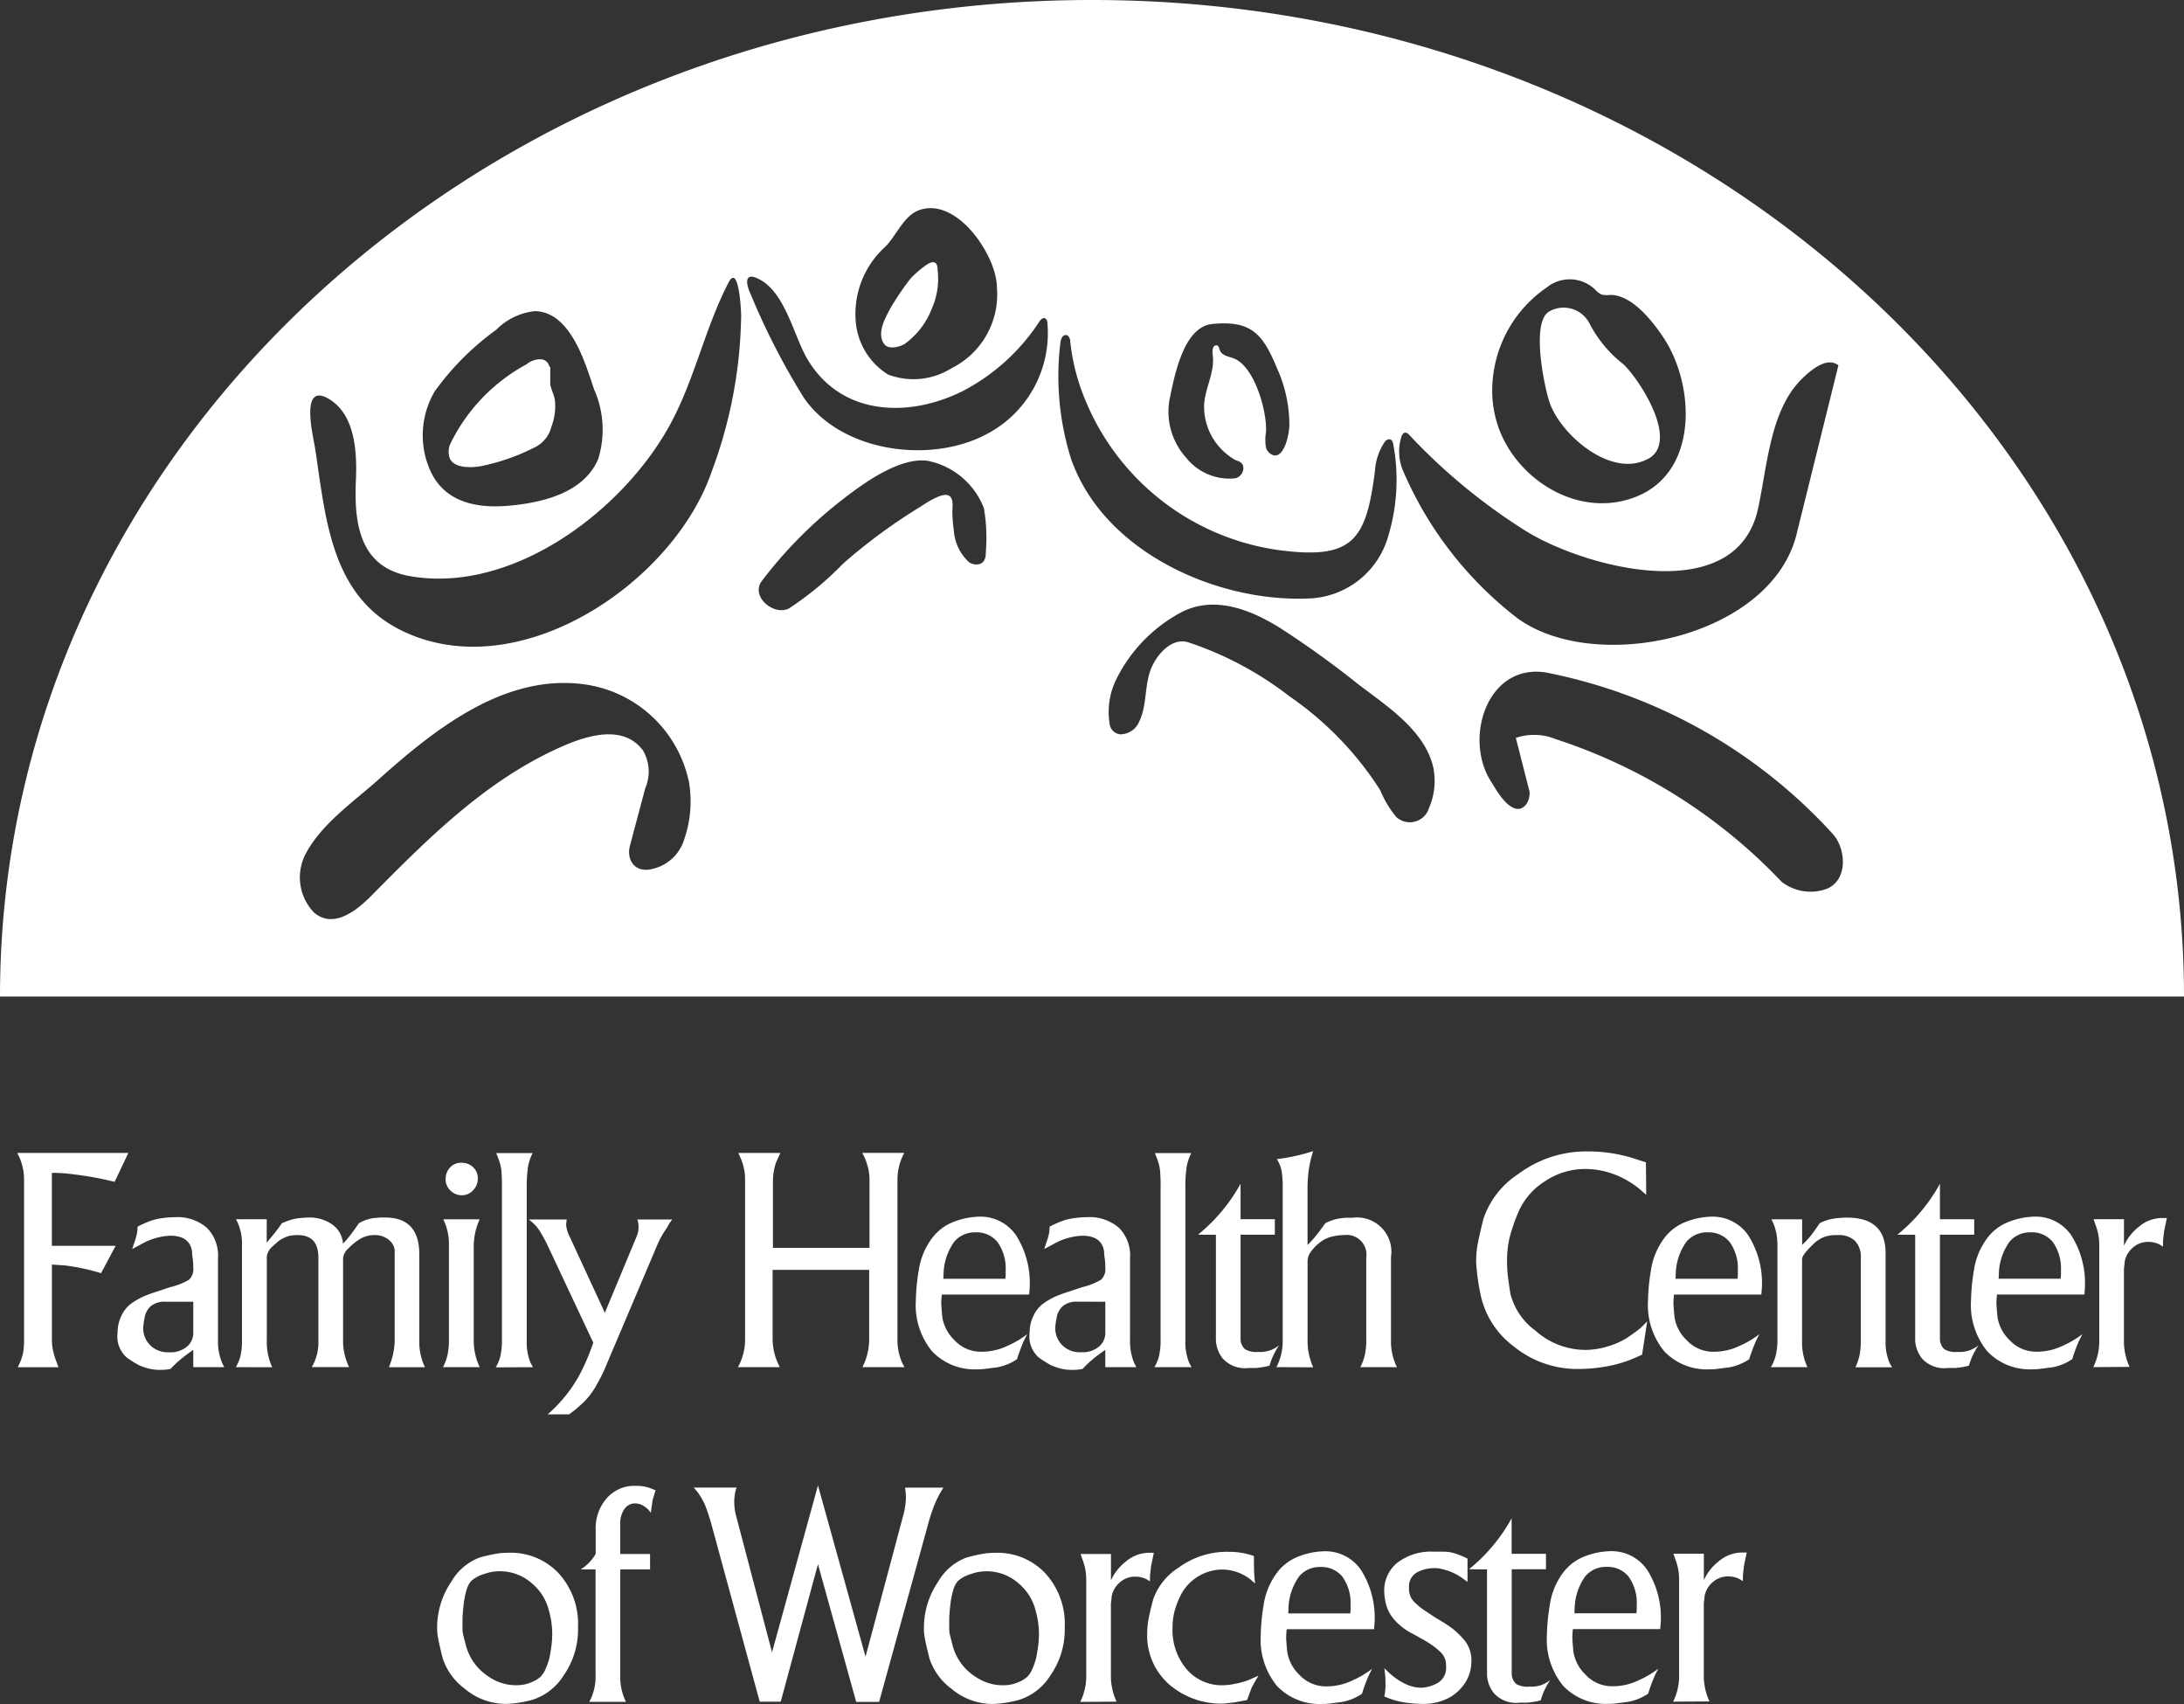 <svg xmlns="http://www.w3.org/2000/svg" width="800" height="624" viewBox="0 0 800 624"><rect x="0" y="0" width="800" height="624" fill="#333333" stroke="none"/><path d="M6.3,422.2H47.016L41.99,432.776Q36.1,431.363,31.717,430.7t-6.986-.925A55.631,55.631,0,0,0,19,429.506v26.7H42.367l-5.35,10.024A79.081,79.081,0,0,0,23.807,463.4l-4.8-.325v27.24a21.225,21.225,0,0,0,.223,3.21,26.152,26.152,0,0,0,.984,3.869l1.2,3.27H6.523l.762-1.635a19.209,19.209,0,0,0,1.2-3.758,28.7,28.7,0,0,0,.325-5.068V432.125a20.628,20.628,0,0,0-1.635-8.175ZM48.419,457.4l.762-2.286A28.137,28.137,0,0,0,50.106,452a13.219,13.219,0,0,0,.274-2.782,38.761,38.761,0,0,1,4.589-2.072,21.114,21.114,0,0,1,4.58-1.087,34.027,34.027,0,0,1,4.477-.325,16.471,16.471,0,0,1,11.737,3.869,14.346,14.346,0,0,1,4.092,10.949v30.193a20.246,20.246,0,0,0,1.524,8.389l.762,1.524H70.8v-6.318a51.443,51.443,0,0,0-6.309,4.905l-2.072,2.072a18.64,18.64,0,0,1-3.587.325,16.755,16.755,0,0,1-5-.651,26.507,26.507,0,0,1-2.988-1.087,48.625,48.625,0,0,1-4.349-2.722,10.286,10.286,0,0,1-3.424-9.151,13.94,13.94,0,0,1,1.464-6.318,11.5,11.5,0,0,1,3.7-4.469,27.4,27.4,0,0,1,4.024-2.346,38.549,38.549,0,0,1,4.186-1.584l5.873-1.96a24.228,24.228,0,0,0,6.9-2.722,5.313,5.313,0,0,0,1.575-4.469,24.129,24.129,0,0,0-.223-3.424,16.589,16.589,0,0,1-.214-2.346q-.758-5.881-8.039-5.881a23.51,23.51,0,0,0-10.864,3.27Zm12.113,19.287a7.888,7.888,0,0,0-5.239,1.575,7.138,7.138,0,0,0-2.346,4.392,28.919,28.919,0,0,0-.488,3.424,8.814,8.814,0,0,0,2.568,6.557A9.108,9.108,0,0,0,61.74,495.2h1.31a9.213,9.213,0,0,0,5.676-2.286,6.478,6.478,0,0,0,2.072-4.905V476.691Zm25.845,23.969a14.767,14.767,0,0,0,1.712-4.143,24.245,24.245,0,0,0,.548-5.667v-35.1a18.755,18.755,0,0,0-2.183-9.262H97.7v8.6l2.945-3.6,1.31-1.712,1.31-1.849c1.019-.437,2.037-.813,3.056-1.147a15.735,15.735,0,0,1,2.945-.651c.942-.111,1.712-.18,2.234-.214s.967-.051,1.258-.051a14.459,14.459,0,0,1,9.117,2.671,9.314,9.314,0,0,1,3.767,6.917c.882-.95,1.575-1.746,2.089-2.371s1.318-1.712,2.423-3.253l1.318-1.875a14.822,14.822,0,0,1,5.222-1.875c1.43-.146,2.44-.223,3.03-.223h1.318q12.546,0,12.541,13.431v31.674a21.518,21.518,0,0,0,2.072,9.716H142.493l.548-1.524a26,26,0,0,0,1.532-8.389v-33.18a5.972,5.972,0,0,0-2.483-3.809,7.966,7.966,0,0,0-4.8-1.49,10.165,10.165,0,0,0-5.47,1.472,20.714,20.714,0,0,0-4.28,3.493,5.653,5.653,0,0,0-1.875,3.424V490.7a22.465,22.465,0,0,0,.548,5.239,25.888,25.888,0,0,0,1.635,4.7H114.217a18.184,18.184,0,0,0,2.406-9.827V460.478q0-8.192-7.576-8.192a16.432,16.432,0,0,0-3.3.334,12.171,12.171,0,0,0-4.392,2.431l-1.318,1.216a6.02,6.02,0,0,0-2.3,3.758v30.732a22.076,22.076,0,0,0,1.969,9.913Zm75.882,0a18.456,18.456,0,0,0,1.635-4.357,24.232,24.232,0,0,0,.548-5.556V455.77a20.306,20.306,0,0,0-2.072-9.262h13.312l-.616,1.524a24.419,24.419,0,0,0-1.532,7.7v35.1a22.489,22.489,0,0,0,2.183,9.81Zm.984-68.869a6.018,6.018,0,0,1,1.635-4.28,5.456,5.456,0,0,1,4.152-1.712,6.018,6.018,0,0,1,4.28,1.635,5.549,5.549,0,0,1,1.712,4.28,6,6,0,0,1-1.712,4.143,5.448,5.448,0,0,1-4.2,1.849,5.738,5.738,0,0,1-4.092-1.712,5.551,5.551,0,0,1-1.8-4.143m18.38,68.869a14.58,14.58,0,0,0,1.712-4.195,24.681,24.681,0,0,0,.548-5.718V435.173a67.705,67.705,0,0,0-.223-6.848,19.818,19.818,0,0,0-1.2-4.357l-.659-1.712H195.1a18.421,18.421,0,0,0-1.712,5.136,51.437,51.437,0,0,0-.437,7.953v55.4a19.806,19.806,0,0,0,1.421,8.389l.856,1.524Zm11.925-54.154H207.6a18.526,18.526,0,0,0-.223,2.063,11.972,11.972,0,0,0,1.344,4.349l12.841,27.77,11.591-27.856a8.555,8.555,0,0,0,.745-3.6,7.956,7.956,0,0,0-.437-2.722h12.773l-1.1,1.524-.856,1.524q-1.528,2.286-2.234,3.6a39.239,39.239,0,0,0-1.712,3.707l-17.9,42.169a64.352,64.352,0,0,1-4.691,9.417,27.127,27.127,0,0,1-3.929,4.957c-1.241,1.138-2.132,1.943-2.671,2.4s-1.43,1.147-2.671,2.072h-7.859a52.724,52.724,0,0,0,11.514-14.168,77.736,77.736,0,0,0,5.188-12.1L200.749,456.42a49.355,49.355,0,0,0-3.544-6.378,15.453,15.453,0,0,0-3.655-3.544M270.3,500.652a20.7,20.7,0,0,0,2.62-10.461V431.98a19.122,19.122,0,0,0-1.712-8.064l-.762-1.712H285.86l-1.635,3.6a22.1,22.1,0,0,0-1.087,6.335v24.825H318.5V432.142a18.829,18.829,0,0,0-.856-5.684,20,20,0,0,0-1.806-4.28h15.409a20.441,20.441,0,0,0-2.508,9.81V490.2a20.976,20.976,0,0,0,1.712,8.826l.856,1.635H315.9l.762-1.627a22.824,22.824,0,0,0,1.712-8.8v-25.2H283.009v25.2a22.081,22.081,0,0,0,1.858,8.8l.762,1.627ZM376.98,474.063H345c-.077.514-.128,1.079-.163,1.712s-.051,1.113-.051,1.481q0,.989.385,5.042a14.759,14.759,0,0,0,4.366,8.381,13.253,13.253,0,0,0,10.2,4.323,21.8,21.8,0,0,0,9.417-2.217,34.112,34.112,0,0,0,7.1-4.212l-1.2,2.4a60.864,60.864,0,0,0-2.508,6.754,19.225,19.225,0,0,1-7.371,3c-2.072.248-3.5.437-4.28.548a20.783,20.783,0,0,1-2.731.163,21.551,21.551,0,0,1-16.7-6.54,26.753,26.753,0,0,1-5.993-18.739,73.5,73.5,0,0,1,1.036-10.786,25.887,25.887,0,0,1,4.529-11.445,17.885,17.885,0,0,1,8.561-6.592,27.5,27.5,0,0,1,9.117-1.8,15.78,15.78,0,0,1,13.483,6.848,32.636,32.636,0,0,1,4.965,19.4Zm-31.435-5.778h22.7a12.589,12.589,0,0,0,.111-2.722,16.542,16.542,0,0,0-2.945-10.684,9.779,9.779,0,0,0-7.97-3.6,9.91,9.91,0,0,0-7.859,3.381,21.058,21.058,0,0,0-3.929,11.129Zm36.957-10.9.762-2.286a26.4,26.4,0,0,0,.925-3.107,13.219,13.219,0,0,0,.274-2.782,38.764,38.764,0,0,1,4.589-2.072,21.114,21.114,0,0,1,4.58-1.087,34.033,34.033,0,0,1,4.477-.325,16.471,16.471,0,0,1,11.737,3.869,14.314,14.314,0,0,1,4.092,10.949v30.2a20.246,20.246,0,0,0,1.524,8.389l.762,1.524H404.871v-6.318a51.444,51.444,0,0,0-6.309,4.905L396.5,501.32a18.64,18.64,0,0,1-3.587.325,16.755,16.755,0,0,1-5-.651,26.506,26.506,0,0,1-2.988-1.087,48.621,48.621,0,0,1-4.349-2.722,10.286,10.286,0,0,1-3.424-9.151,13.94,13.94,0,0,1,1.464-6.318,11.5,11.5,0,0,1,3.7-4.469,27.4,27.4,0,0,1,4.024-2.346,38.548,38.548,0,0,1,4.186-1.584l5.873-1.96a24.228,24.228,0,0,0,6.9-2.722,5.313,5.313,0,0,0,1.575-4.469,24.134,24.134,0,0,0-.223-3.424,16.588,16.588,0,0,1-.214-2.346q-.758-5.881-8.039-5.881a23.509,23.509,0,0,0-10.864,3.27Zm12.113,19.287a7.841,7.841,0,0,0-5.239,1.575,7.138,7.138,0,0,0-2.346,4.392,28.927,28.927,0,0,0-.488,3.424,8.814,8.814,0,0,0,2.568,6.557,9.108,9.108,0,0,0,6.712,2.568h1.31a9.213,9.213,0,0,0,5.676-2.286A6.49,6.49,0,0,0,404.88,488V476.691Zm28.25,23.969a14.582,14.582,0,0,0,1.712-4.195,24.681,24.681,0,0,0,.548-5.718V435.173a67.705,67.705,0,0,0-.223-6.848,19.818,19.818,0,0,0-1.2-4.357l-.651-1.712h13.312a18.422,18.422,0,0,0-1.712,5.136,51.437,51.437,0,0,0-.437,7.953v55.4a19.806,19.806,0,0,0,1.421,8.389l.856,1.524Zm15.949-48.5a62.893,62.893,0,0,0,15.606-18.662v12.995h12.55v5.667h-12.55v38.368a5.047,5.047,0,0,0,1.652,3.587,8.063,8.063,0,0,0,4.623.976h1.764a12.41,12.41,0,0,0,3.245-.745,13.221,13.221,0,0,0,2.808-1.652,27.192,27.192,0,0,0-2.834,5.444l-.651,1.96-1.2.325-1.2.223-2.406.325h-2.834a11.019,11.019,0,0,1-9.494-3.476,11.549,11.549,0,0,1-2.508-6.746V452.174Zm28.747,48.5a20.6,20.6,0,0,0,2.294-9.922V435.276a36.051,36.051,0,0,0-.437-6.652,12.568,12.568,0,0,0-1.712-4.143,71.468,71.468,0,0,0,13.32-2.945A40.523,40.523,0,0,0,479.5,427.8a46.788,46.788,0,0,0-.548,7.576v20.545a46.2,46.2,0,0,0,4.837-5.667l1.652-2.286a16.469,16.469,0,0,1,4.837-1.712,22.389,22.389,0,0,1,3.3-.325h1.866a12.587,12.587,0,0,1,14.117,10.82,12.726,12.726,0,0,1-.043,3.561v30.433a21.369,21.369,0,0,0,2.183,9.913H498.277a18.518,18.518,0,0,0,1.635-4.366,24.349,24.349,0,0,0,.548-5.564V460.58a7.246,7.246,0,0,0-6.035-8.278,7.387,7.387,0,0,0-2.037-.026,20.722,20.722,0,0,0-4.417.548,11.28,11.28,0,0,0-4.589,2.243,15.517,15.517,0,0,0-3.27,3.424,5.831,5.831,0,0,0-1.147,3.219v29.054a23.4,23.4,0,0,0,2.072,9.939ZM602.9,425.637l.111,11.916-1.858-1.635a32.6,32.6,0,0,0-9.879-5.881,29.954,29.954,0,0,0-10.427-1.96,26.393,26.393,0,0,0-15.118,4.623,24.886,24.886,0,0,0-9.417,10.88,63.006,63.006,0,0,0-3.424,9.956,36.474,36.474,0,0,0-.856,7.944c0,1.233.034,2.5.111,3.809s.437,4.118,1.1,8.432a24.04,24.04,0,0,0,9.169,13.543,27.581,27.581,0,0,0,18.551,7.071,28.643,28.643,0,0,0,8.021-1.31,26.577,26.577,0,0,0,7.645-3.544,51.534,51.534,0,0,0,4.28-3.159c.693-.616,1.507-1.438,2.457-2.457L601.5,496.072l-2.183.984a46.352,46.352,0,0,1-10.864,3.321,57.69,57.69,0,0,1-9.554.925,36.9,36.9,0,0,1-24.449-8.278,31.791,31.791,0,0,1-11.839-17.712,77.973,77.973,0,0,1-1.909-13.346,38.269,38.269,0,0,1,.325-4.845q.321-2.568,2.346-10.786a31.727,31.727,0,0,1,12.841-16.453,41.527,41.527,0,0,1,25.811-8.227,55.216,55.216,0,0,1,16.479,2.568l2.62.856Zm42.281,48.427H613.2c-.077.514-.128,1.079-.163,1.712s-.051,1.113-.051,1.481q0,.989.385,5.042a14.759,14.759,0,0,0,4.366,8.381,13.266,13.266,0,0,0,10.2,4.323,21.8,21.8,0,0,0,9.417-2.217,34.11,34.11,0,0,0,7.1-4.212l-1.2,2.4a59.207,59.207,0,0,0-2.508,6.754,19.225,19.225,0,0,1-7.371,3c-2.072.248-3.5.437-4.28.548a20.783,20.783,0,0,1-2.731.163,21.551,21.551,0,0,1-16.7-6.54,26.752,26.752,0,0,1-5.993-18.739,73.506,73.506,0,0,1,1.036-10.786,25.888,25.888,0,0,1,4.529-11.445,17.885,17.885,0,0,1,8.561-6.592,27.5,27.5,0,0,1,9.117-1.8,15.78,15.78,0,0,1,13.483,6.848,32.636,32.636,0,0,1,4.965,19.4Zm-31.435-5.778h22.7a12.6,12.6,0,0,0,.111-2.722,16.542,16.542,0,0,0-2.945-10.684,9.754,9.754,0,0,0-7.97-3.6,9.91,9.91,0,0,0-7.859,3.381,21.058,21.058,0,0,0-3.929,11.129Zm34.928,32.359a15.525,15.525,0,0,0,1.8-4.417,23.379,23.379,0,0,0,.6-5.5V455.77a22.129,22.129,0,0,0-.325-3.758,19.564,19.564,0,0,0-1.1-3.869l-.762-1.635h11.24v9.374a31.784,31.784,0,0,0,4.931-5.778l1.532-2.183a17.183,17.183,0,0,1,5.368-1.712,35.862,35.862,0,0,1,4.6-.325q14.138,0,14.134,12.969v32.033a19.311,19.311,0,0,0,1.532,8.389l.856,1.421H679.653a22.463,22.463,0,0,0,1.5-4.426,27.052,27.052,0,0,0,.462-5.513V460.478a8.183,8.183,0,0,0-2.132-6.061,8.351,8.351,0,0,0-6.164-2.132c-1.087,0-1.858.017-2.294.051a19.007,19.007,0,0,0-2.406.488,11.7,11.7,0,0,0-4.366,2.731l-1.31,1.31a21.18,21.18,0,0,0-2.294,2.731,3.112,3.112,0,0,0-.548,1.635v29.6a21.484,21.484,0,0,0,1.96,9.827Zm46.322-48.5A62.893,62.893,0,0,0,710.6,433.486v12.995h12.55v5.667H710.6v38.368a5.048,5.048,0,0,0,1.652,3.587,8.064,8.064,0,0,0,4.623.976h1.763a12.41,12.41,0,0,0,3.245-.745,13.217,13.217,0,0,0,2.808-1.652,27.189,27.189,0,0,0-2.834,5.444l-.651,1.96-1.2.325-1.2.223-2.406.325h-2.868a11.019,11.019,0,0,1-9.494-3.476,11.55,11.55,0,0,1-2.508-6.746V452.174Zm68.546,21.906H731.514c-.077.514-.128,1.079-.163,1.712s-.051,1.113-.051,1.481q0,.989.385,5.042a14.759,14.759,0,0,0,4.366,8.381,13.266,13.266,0,0,0,10.2,4.323,21.8,21.8,0,0,0,9.417-2.217,34.109,34.109,0,0,0,7.1-4.212l-1.2,2.4a59.2,59.2,0,0,0-2.508,6.754,19.226,19.226,0,0,1-7.371,3c-2.072.248-3.5.437-4.28.548a20.788,20.788,0,0,1-2.731.163,21.551,21.551,0,0,1-16.7-6.54,26.752,26.752,0,0,1-5.993-18.739,72.355,72.355,0,0,1,1.036-10.786,25.888,25.888,0,0,1,4.529-11.445,17.885,17.885,0,0,1,8.561-6.592,27.5,27.5,0,0,1,9.117-1.8,15.78,15.78,0,0,1,13.483,6.848,32.636,32.636,0,0,1,4.965,19.4ZM732.1,468.276h22.7a12.592,12.592,0,0,0,.111-2.722,16.541,16.541,0,0,0-2.945-10.683,9.754,9.754,0,0,0-7.97-3.6,9.91,9.91,0,0,0-7.859,3.381,21.058,21.058,0,0,0-3.929,11.129Zm34.671,32.359a21.165,21.165,0,0,0,2.183-9.81v-35.1a19.709,19.709,0,0,0-.325-3.544,23.282,23.282,0,0,0-1.2-4.083l-.548-1.635h11.129v9.7a18.289,18.289,0,0,1,5.547-6.994,13.166,13.166,0,0,1,8.407-3.142h1.755l-.984,4.734c-.214,1.712-.342,2.816-.385,3.3s-.06,1.3-.051,2.423l-1.421-.856a9.4,9.4,0,0,0-4.041-.856,8.357,8.357,0,0,0-5.35,1.909,8.974,8.974,0,0,0-3.167,5.068L778,464.7V490.85a22.2,22.2,0,0,0,2.072,9.7ZM160.128,596.769a29.968,29.968,0,0,1,5.188-17.557,20.144,20.144,0,0,1,10.273-8.809,57.179,57.179,0,0,1,7.182-1.584,34.631,34.631,0,0,1,3.767-.214,24.1,24.1,0,0,1,17.978,7.4,27.452,27.452,0,0,1,7.208,20.006,29.19,29.19,0,0,1-5.291,17.566,20.912,20.912,0,0,1-11.352,8.86,41.825,41.825,0,0,1-9.417,1.524,23.326,23.326,0,0,1-15.409-5.547,22.47,22.47,0,0,1-8.081-11.129c-.95-3.732-1.515-6.232-1.712-7.508a18.441,18.441,0,0,1-.325-2.988m9.28-.214a8.851,8.851,0,0,0,.274,2.174c.18.728.514,2.012.984,3.861a20.709,20.709,0,0,0,2.628,5.813,20.461,20.461,0,0,0,6.189,5.873,17.415,17.415,0,0,0,9.853,2.825,13.175,13.175,0,0,0,5.034-.976,11.5,11.5,0,0,0,3.561-2.063,9.218,9.218,0,0,0,2.029-3.21,27.083,27.083,0,0,0,1.207-3.424c.214-.865.454-2.209.711-4.023a31.735,31.735,0,0,0-.865-13.8,18.832,18.832,0,0,0-6.224-9.836,17.6,17.6,0,0,0-15.991-3.861l-2.072.651a12.775,12.775,0,0,0-4.041,2.286,8.211,8.211,0,0,0-1.8,3.373,30.943,30.943,0,0,0-1.1,5.65,51.9,51.9,0,0,0-.385,5.65Zm43.317-21.864,1.421-1a16.619,16.619,0,0,0,4.041-4.665v-8.783a16.674,16.674,0,0,1,4.092-11.659,13.473,13.473,0,0,1,10.427-4.5,19.824,19.824,0,0,1,3.108.223,15.177,15.177,0,0,1,3.219.976l1.1.437-1.1,3.6-.651,4.683a7.568,7.568,0,0,0-2.406-2.4,6.045,6.045,0,0,0-3.424-1.087,4.7,4.7,0,0,0-3.767,1.96,9.013,9.013,0,0,0-1.584,5.778v10.786h10.915v5.667H227.21V613.4a20.374,20.374,0,0,0,2.072,9.81H215.859a19.2,19.2,0,0,0,2.294-9.81V574.709Zm41.374-29.962h15.717a11.5,11.5,0,0,0-.651,2.508,18.5,18.5,0,0,0-.223,2.833,22.036,22.036,0,0,0,.514,4.366l13.329,50.61,16.83-61.113,17.421,62.723,13.937-52.219a26.291,26.291,0,0,0,.856-5.992,21.536,21.536,0,0,0-.325-3.707H345.6a37.3,37.3,0,0,0-3.167,5.941,71.77,71.77,0,0,0-2.834,8.775l-17.575,63.75h-8.4l-14.005-50.413L285.98,623.153h-7.7L260.922,559.4a75.69,75.69,0,0,0-2.62-8.175,27.16,27.16,0,0,0-2.834-4.905Zm84.34,52.031a29.968,29.968,0,0,1,5.188-17.557,20.185,20.185,0,0,1,10.273-8.809,56.634,56.634,0,0,1,7.148-1.575,34.617,34.617,0,0,1,3.767-.214,24.1,24.1,0,0,1,17.978,7.4,27.452,27.452,0,0,1,7.208,20.006,29.19,29.19,0,0,1-5.291,17.566,20.912,20.912,0,0,1-11.352,8.86,41.821,41.821,0,0,1-9.417,1.524,23.325,23.325,0,0,1-15.409-5.547A22.47,22.47,0,0,1,340.46,607.3c-.95-3.732-1.515-6.232-1.712-7.508a18.435,18.435,0,0,1-.325-2.988m9.28-.214a8.851,8.851,0,0,0,.274,2.174c.18.728.514,2.012.984,3.861a19.384,19.384,0,0,0,8.818,11.685,17.415,17.415,0,0,0,9.853,2.825,13.175,13.175,0,0,0,5.034-.976,11.5,11.5,0,0,0,3.561-2.063,9.218,9.218,0,0,0,2.029-3.21,27.084,27.084,0,0,0,1.207-3.424c.214-.865.454-2.209.711-4.023a31.594,31.594,0,0,0-.873-13.8,18.832,18.832,0,0,0-6.224-9.836,17.6,17.6,0,0,0-15.991-3.861l-2.072.651a12.774,12.774,0,0,0-4.041,2.286,8.211,8.211,0,0,0-1.8,3.373,31.065,31.065,0,0,0-1.087,5.65,51.889,51.889,0,0,0-.385,5.65Zm48,26.64a21.167,21.167,0,0,0,2.183-9.81v-35.1a19.7,19.7,0,0,0-.325-3.544,23.272,23.272,0,0,0-1.2-4.083l-.548-1.635h11.129v9.7a18.289,18.289,0,0,1,5.547-6.994,13.119,13.119,0,0,1,8.407-3.142h1.755l-.984,4.734c-.214,1.712-.342,2.816-.385,3.3s-.06,1.3-.051,2.423l-1.421-.856a9.4,9.4,0,0,0-4.041-.856,8.357,8.357,0,0,0-5.35,1.909,8.929,8.929,0,0,0-3.167,5.068l-.325,2.945v26.152a22.2,22.2,0,0,0,2.072,9.7Zm63.606-53.392q0,2.5.051,4.905t.385,5.136l-1.1-.984a16.96,16.96,0,0,0-11.026-4.143,17.36,17.36,0,0,0-14.733,8.663,31.047,31.047,0,0,0-2.62,6.48,24.092,24.092,0,0,0-.762,6.1,22.174,22.174,0,0,0,5.188,15.306,16.961,16.961,0,0,0,13.261,5.83,21.674,21.674,0,0,0,4.2-.488,34.94,34.94,0,0,0,3.6-.856,28.859,28.859,0,0,0,3.544-1.421l1.712-.762c-.368.573-.728,1.173-1.087,1.8s-.83,1.481-1.421,2.568l-1.712,4.58-4.589.856-3.818.437a29.247,29.247,0,0,1-20.195-7.08,23.861,23.861,0,0,1-7.97-18.739,29.17,29.17,0,0,1,.325-4.143c.214-1.532.839-4.255,1.858-8.175a22.748,22.748,0,0,1,9.331-11.659,30.039,30.039,0,0,1,18.388-5.778A27.586,27.586,0,0,1,459.3,569.8m44.019,26.8H471.337c-.077.514-.128,1.079-.163,1.712s-.051,1.113-.051,1.481q0,.989.385,5.042a14.81,14.81,0,0,0,4.366,8.381,13.266,13.266,0,0,0,10.2,4.323,21.8,21.8,0,0,0,9.417-2.217,34.332,34.332,0,0,0,7.1-4.212l-1.2,2.4a60.871,60.871,0,0,0-2.508,6.754,19.36,19.36,0,0,1-7.371,3l-4.28.548a20.783,20.783,0,0,1-2.731.163,21.551,21.551,0,0,1-16.7-6.54,26.753,26.753,0,0,1-5.993-18.739,73.493,73.493,0,0,1,1.036-10.786,25.888,25.888,0,0,1,4.529-11.445,17.885,17.885,0,0,1,8.561-6.592,27.5,27.5,0,0,1,9.117-1.8,15.78,15.78,0,0,1,13.483,6.848,32.636,32.636,0,0,1,4.965,19.4Zm-31.435-5.778h22.7a12.592,12.592,0,0,0,.111-2.722,16.569,16.569,0,0,0-2.945-10.675,9.779,9.779,0,0,0-7.97-3.6,9.91,9.91,0,0,0-7.859,3.381A21.057,21.057,0,0,0,472,588.337Zm65.661-20.049v8.5l-1.524-1.087a20.21,20.21,0,0,0-8.364-3.707,5.787,5.787,0,0,0-1.575-.223h-1.25a13.135,13.135,0,0,0-5.65,1.472,5.836,5.836,0,0,0-3.039,5.83,6.614,6.614,0,0,0,1.9,5.068,31.184,31.184,0,0,0,2.448,2.183c.36.257,1.19.856,2.5,1.712l3.15,2.072a55.41,55.41,0,0,1,5.864,3.758,31.893,31.893,0,0,1,4.511,4.417,11.43,11.43,0,0,1,2.44,7.7,14.321,14.321,0,0,1-1.926,7.191,16.722,16.722,0,0,1-5.821,5.83,20.069,20.069,0,0,1-10.718,2.457,45.9,45.9,0,0,1-5.83-.488,28.312,28.312,0,0,1-7.585-2.234c.146-.728.248-1.43.325-2.123a23.5,23.5,0,0,0,.111-2.457,39.516,39.516,0,0,0-.437-5.778l.984.976a25.3,25.3,0,0,0,6.472,4.682,14.084,14.084,0,0,0,6.147,1.524,13.866,13.866,0,0,0,5.65-1.584,6.336,6.336,0,0,0,3.347-6.378,6.47,6.47,0,0,0-1.524-4.58,22.041,22.041,0,0,0-3.424-2.945,35,35,0,0,0-3.493-2.183l-2.508-1.413-1.2-.651a22.583,22.583,0,0,1-6.549-4.905,14.02,14.02,0,0,1-3.167-5.556,19.672,19.672,0,0,1-.762-5.136,12.982,12.982,0,0,1,4.82-10.461,20.245,20.245,0,0,1,13.363-4.032h3.724a13.281,13.281,0,0,1,4.049.659,31.59,31.59,0,0,1,4.494,1.849m.6,3.921A62.891,62.891,0,0,0,553.708,556v12.995h12.584v5.667h-12.55v38.419a5.048,5.048,0,0,0,1.652,3.587,8.064,8.064,0,0,0,4.623.976h1.763a12.412,12.412,0,0,0,3.245-.745,13.222,13.222,0,0,0,2.808-1.652A27.187,27.187,0,0,0,565,620.687l-.659,1.96-1.2.325-1.2.214-2.406.325H556.7a11.019,11.019,0,0,1-9.494-3.476,11.55,11.55,0,0,1-2.508-6.746V574.709Zm70.044,21.906H576.163c-.077.514-.128,1.079-.163,1.712s-.051,1.113-.051,1.481q0,.989.385,5.042a14.81,14.81,0,0,0,4.366,8.381,13.266,13.266,0,0,0,10.2,4.323,21.8,21.8,0,0,0,9.417-2.217,34.335,34.335,0,0,0,7.1-4.212l-1.2,2.4a60.849,60.849,0,0,0-2.508,6.754,19.362,19.362,0,0,1-7.371,3l-4.28.548a20.794,20.794,0,0,1-2.731.163,21.551,21.551,0,0,1-16.7-6.54,26.753,26.753,0,0,1-5.992-18.739,73.5,73.5,0,0,1,1.036-10.786,25.888,25.888,0,0,1,4.529-11.445,17.833,17.833,0,0,1,8.561-6.592,27.5,27.5,0,0,1,9.117-1.8,15.78,15.78,0,0,1,13.483,6.848,32.637,32.637,0,0,1,4.965,19.4Zm-31.435-5.778h22.7a12.588,12.588,0,0,0,.111-2.722,16.518,16.518,0,0,0-2.945-10.675,9.779,9.779,0,0,0-7.97-3.6,9.91,9.91,0,0,0-7.859,3.381,21.059,21.059,0,0,0-3.929,11.129Zm36.169,32.359a21.166,21.166,0,0,0,2.183-9.81v-35.1a19.7,19.7,0,0,0-.325-3.544,23.268,23.268,0,0,0-1.2-4.083l-.548-1.635H624.12v9.7a18.29,18.29,0,0,1,5.547-6.994,13.119,13.119,0,0,1,8.407-3.142h1.755l-.984,4.734c-.214,1.712-.342,2.816-.385,3.3,0,.514-.051,1.318-.051,2.423l-1.421-.856a9.4,9.4,0,0,0-4.041-.856,8.357,8.357,0,0,0-5.35,1.909,8.929,8.929,0,0,0-3.167,5.068l-.325,2.945V613.36a22.321,22.321,0,0,0,2.072,9.7ZM201.554,134.434l-.317-.291Zm122.23-8.561c1.592,2.277,5.453,1.258,7.5.137A28.424,28.424,0,0,0,341.3,113.084a27.171,27.171,0,0,0,2.106-14.613,2.8,2.8,0,0,0-.6-2.029c-.856-.856-2.329-.214-3.322.479a36.3,36.3,0,0,0-5.924,5.059,98.5,98.5,0,0,0-7.456,11c-1.883,3.578-4.957,8.9-2.346,12.841l.043.068m-146.6,44.6A76.833,76.833,0,0,0,195.3,164.1,11.662,11.662,0,0,0,202,156.221a20.955,20.955,0,0,0,1.224-9.947c-.368-1.806-1.207-3.518-1.644-5.29a8.448,8.448,0,0,1-.283-2.072,19.605,19.605,0,0,0-.137-4.854,3.238,3.238,0,0,0-2.748-2.474,7.8,7.8,0,0,0-5.487,1.789A65.784,65.784,0,0,0,165.119,162.2a7.042,7.042,0,0,0-.265,5.872c1.755,3.364,7.645,3.424,12.327,2.44m426.684-2.568c11.283-6.369-3.27-28.909-9.194-34.5a45.217,45.217,0,0,1-12.584-15.229,10.642,10.642,0,0,0-14.451-4.237q-.244.128-.488.283c-6.207,4.443-1.549,26.94.377,32.847,3.887,11.925,22.763,28.438,36.323,20.793M201.143,134.049h0l.1.094-.1-.094M800,364.926H0C0,163.386,179.082,0,400,0S800,163.386,800,364.926M548.991,156.8c7.191,19.612,30.074,33.386,50.62,24.971,22.729-9.28,21.162-40.945,9.751-58.092-3.964-5.992-11.608-15.811-19.6-15.674a8.721,8.721,0,0,1-3.125-.146,7.723,7.723,0,0,1-2.457-1.935,13.413,13.413,0,0,0-17.661-.616,45.8,45.8,0,0,0-19.758,33.977,40.836,40.836,0,0,0,2.234,17.506m-34.919,15.931a135.592,135.592,0,0,0,41.7,53.632c28.73,20.93,92.918,7.131,102.3-30.689l11.72-47.28,3.613-14.6c-4.34-3.424-10.547,2.157-13.466,5.042-11.66,11.522-12.6,32.222-16.008,47.588-8.081,36.545-64.265,21.247-85.556,7.7a215.217,215.217,0,0,1-42.187-34.867c-1.37-1.481-2.269-.77-2.816.539a18.18,18.18,0,0,0,.7,12.935m-79.461-4.957a20.234,20.234,0,0,0,17.978,7.371,3.9,3.9,0,0,0,2.774-4.528c-.419-1.284-1.549-1.712-2.765-2.106a22.473,22.473,0,0,1-11.514-18.5c-.437-6.557,3.75-12.6,3.2-19.33-.094-1.173-.6-4.066,1.224-4.212.616-.051,1.044.642,1.1,1.258.856,2.876,3.732,2.679,5.993,3.827,7.259,3.638,11.583,19.475,11.129,26.683a16.677,16.677,0,0,0,0,5.684c.531,1.832,2.568,3.424,4.28,2.679,2.962-1.275,4.186-7.944,4.28-10.718a50.159,50.159,0,0,0-4.46-20.879c-5.231-12.67-9.417-17.754-23.765-16.351-10.641,1.036-13.9,19.244-15.683,27.719a25.263,25.263,0,0,0,6.224,21.4m-121.074-49.24a25.25,25.25,0,0,0,11.728,18.619,26.2,26.2,0,0,0,23.251-2.286,30.115,30.115,0,0,0,16.642-29.679c0-11.129-14.022-32.53-27.831-28.438-6.592,1.943-9,10.178-13.843,14.365a33.218,33.218,0,0,0-9.956,27.394M156.4,169.155c4.52,14.433,17.19,17.361,31.007,15.948,11.78-1.2,26.41-4.734,31.675-16.907a36.223,36.223,0,0,0-1.472-25.613c-3.245-9.6-8.561-28.361-21.616-28.643a23.253,23.253,0,0,0-14.254,6.848A99.493,99.493,0,0,0,159.315,143.2a31.661,31.661,0,0,0-2.919,25.99M252.19,285.612a45.45,45.45,0,0,0-40.663-35.286c-28.293-2.568-53.171,17.5-72.929,35.175-9.2,8.227-21.256,16.462-26.915,27.736a18.579,18.579,0,0,0,3.33,20.922c7.105,6.1,15.606-.676,20.957-6.087,19.63-19.852,39.919-40.234,65.361-52.6,9.742-4.734,25.9-11.685,34.166-.7a15.344,15.344,0,0,1,.856,13.894l-5.6,21.025c-1.25,4.7,1.284,9.417,6.849,8.766a15.866,15.866,0,0,0,13.081-11.257,42.464,42.464,0,0,0,1.549-21.6m19.236-170.482c0-1.438-.856-18.833-4.614-11.642-8.509,16.453-12.268,34.824-20.922,51.115-17.019,32.033-57.973,63.091-95.88,56.371-18.106-3.21-20.409-18.884-19.69-34.893.505-11.129-.437-24.534-10.119-30.116-10.47-5.992-5.5,13.919-4.871,17.926,3.921,25.373,5.573,54.017,31.452,66.883,42.9,21.324,99.844-17.292,113.8-57.895A169.025,169.025,0,0,0,271.486,115.1m88.946,71.052A27.961,27.961,0,0,0,339.8,168.745c-11.232-1.549-26.042,10.084-33.686,16.154A160.05,160.05,0,0,0,279.1,212.7c-4.4,5.71,4.486,13.072,10.016,10.033a116.042,116.042,0,0,0,19.69-16.316,204.077,204.077,0,0,1,28.25-20.793c2.012-1.284,8.278-5.641,10.658-4.041,1.712,1.13,1.1,4.195,1.139,5.924a52.825,52.825,0,0,0,.539,6.78,17.3,17.3,0,0,0,5.453,11.48,4.545,4.545,0,0,0,4.152.728c1.96-.753,2.132-2.868,2.132-4.7a63.106,63.106,0,0,0-.711-15.606M383.7,118.323c-.094-.711-.325-1.549-.984-1.789h-.077c-.8-.223-1.49.574-1.943,1.267a74.686,74.686,0,0,1-28.011,25.39c-19.638,9.853-44.516,9.271-56.946-11.7-5.248-8.834-8.441-26.538-19.69-30.073,0,0-4.708-1.49-.856,6.848a258.243,258.243,0,0,0,19.27,37.409c13.7,19.92,46.228,24.218,66.662,13.449a41.722,41.722,0,0,0,22.549-40.739m9.057,50.738c12.31,33.275,53.154,51.449,86.515,50.045a31.372,31.372,0,0,0,29.235-22.728,71.364,71.364,0,0,0,1.892-33.711c-.565-3.15-2.705-1.4-2.928-1.216a21.294,21.294,0,0,0-3.784,10.82c-3.227,25.63-8.116,32.71-35.322,29.106a90.135,90.135,0,0,1-72.013-58.057A75.361,75.361,0,0,1,392,124.692c-.086-.856-.574-1.866-1.455-1.995-1.353-.2-2.012,1.592-2.132,2.953a100.643,100.643,0,0,0,4.28,43.487M525.2,281.931c-2.714-14.3-17.387-23.439-28.079-31.674A341.233,341.233,0,0,0,468.64,229.8c-10.8-6.686-24.15-11.908-36.3-5.393a55.877,55.877,0,0,0-23.473,24.406,26.932,26.932,0,0,0-2.448,15.931,4.39,4.39,0,0,0,3.852,4.16,7.538,7.538,0,0,0,6.977-4.563c3.108-6.266,1.772-13.954,4.785-20.391,2.174-4.657,7.345-10.521,13.184-8.749a124.144,124.144,0,0,1,37.111,19.783,120.325,120.325,0,0,1,33.25,34.37,38.513,38.513,0,0,0,5.83,9.785,7.342,7.342,0,0,0,12.053-3.3,24.61,24.61,0,0,0,1.712-13.868m146.072,23.3a192.061,192.061,0,0,0-103.114-58.631c-22.763-5.359-32.351,23.113-22.044,39.447,1.943,3.082,5.513,9.579,9.545,10.11,3.031.394,5.017-3.424,4.614-6.42l-5-19.561a20.949,20.949,0,0,1,14.664.471,199.1,199.1,0,0,1,82.757,52.27,17.3,17.3,0,0,0,16.779,2.414c7.773-3.6,6.566-15.049,1.789-20.1M201.28,138.911a8.45,8.45,0,0,0,.283,2.072v-6.54l-.317-.291-.1-.094a19.6,19.6,0,0,1,.137,4.854m0,0a8.45,8.45,0,0,0,.283,2.072v-6.54l-.317-.291-.1-.094a19.6,19.6,0,0,1,.137,4.854m366.262,8.2c3.887,11.925,22.763,28.438,36.323,20.793,11.283-6.369-3.27-28.909-9.194-34.5a45.218,45.218,0,0,1-12.584-15.229,10.646,10.646,0,0,0-14.468-4.195c-.154.086-.317.18-.471.274-6.207,4.443-1.549,26.94.377,32.847" fill="#fff"></path></svg>